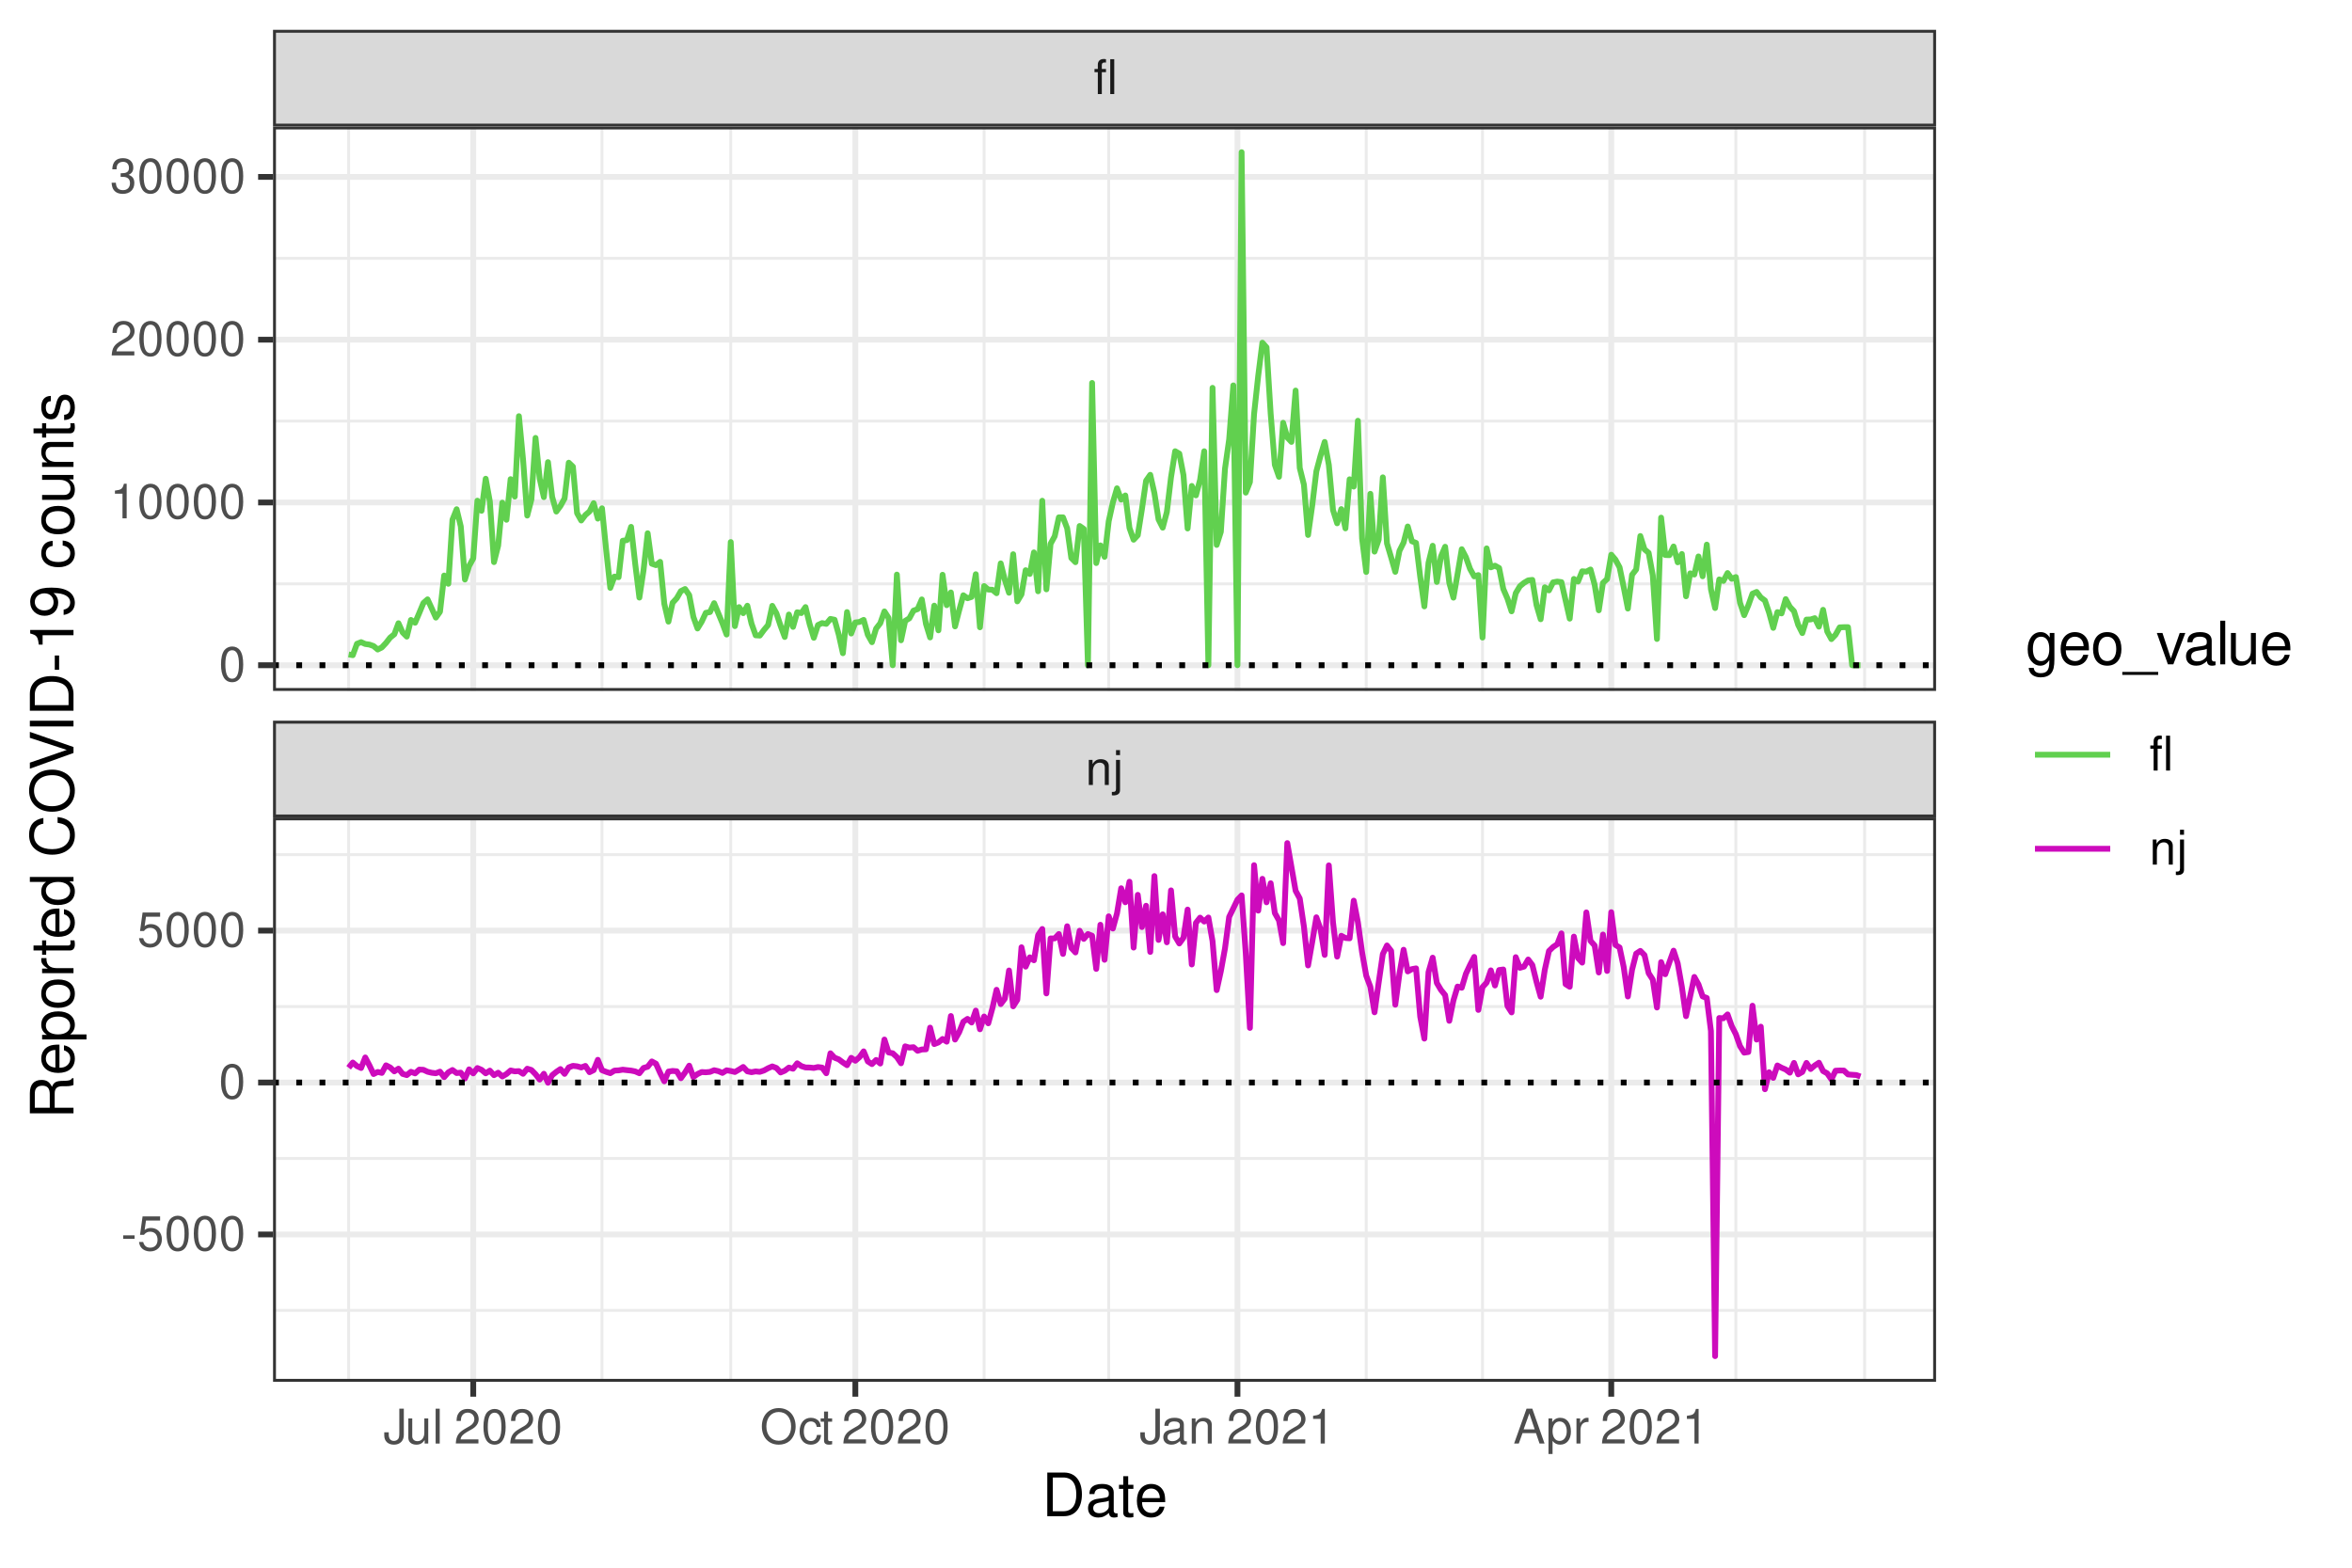 <?xml version="1.0" encoding="UTF-8"?>
<svg xmlns="http://www.w3.org/2000/svg" xmlns:xlink="http://www.w3.org/1999/xlink" width="432" height="288" viewBox="0 0 432 288">
<defs>
<g>
<g id="glyph-0-0">
</g>
<g id="glyph-0-1">
<path d="M 0.609 -4.609 L 0.609 0 L 1.359 0 L 1.359 -2.547 C 1.359 -3.484 1.844 -4.094 2.609 -4.094 C 3.188 -4.094 3.547 -3.75 3.547 -3.188 L 3.547 0 L 4.281 0 L 4.281 -3.484 C 4.281 -4.25 3.719 -4.734 2.828 -4.734 C 2.141 -4.734 1.703 -4.484 1.297 -3.828 L 1.297 -4.609 Z M 0.609 -4.609 "/>
</g>
<g id="glyph-0-2">
<path d="M 0.609 -4.609 L 0.609 0.672 C 0.609 1.125 0.469 1.281 0.016 1.281 C -0.031 1.281 -0.062 1.281 -0.156 1.266 L -0.156 1.891 C -0.078 1.906 -0.031 1.922 0.094 1.922 C 0.922 1.922 1.344 1.594 1.344 0.953 L 1.344 -4.609 Z M 1.344 -6.406 L 0.609 -6.406 L 0.609 -5.484 L 1.344 -5.484 Z M 1.344 -6.406 "/>
</g>
<g id="glyph-0-3">
<path d="M 2.266 -4.609 L 1.5 -4.609 L 1.5 -5.328 C 1.5 -5.641 1.656 -5.797 2 -5.797 C 2.062 -5.797 2.094 -5.797 2.266 -5.781 L 2.266 -6.391 C 2.094 -6.438 2 -6.438 1.844 -6.438 C 1.172 -6.438 0.766 -6.047 0.766 -5.391 L 0.766 -4.609 L 0.156 -4.609 L 0.156 -4.016 L 0.766 -4.016 L 0.766 0 L 1.5 0 L 1.5 -4.016 L 2.266 -4.016 Z M 3.781 -6.406 L 3.047 -6.406 L 3.047 0 L 3.781 0 Z M 3.781 -6.406 "/>
</g>
<g id="glyph-0-4">
<path d="M 2.922 -6.406 L 2.922 -1.906 C 2.922 -1.391 2.875 -1.094 2.734 -0.875 C 2.562 -0.641 2.266 -0.484 1.938 -0.484 C 1.328 -0.484 0.984 -0.891 0.984 -1.641 L 0.984 -2.062 L 0.156 -2.062 L 0.156 -1.5 C 0.156 -0.453 0.828 0.203 1.938 0.203 C 3.047 0.203 3.75 -0.5 3.75 -1.594 L 3.75 -6.406 Z M 2.922 -6.406 "/>
</g>
<g id="glyph-0-5">
<path d="M 4.234 0 L 4.234 -4.609 L 3.516 -4.609 L 3.516 -2 C 3.516 -1.062 3.016 -0.438 2.25 -0.438 C 1.672 -0.438 1.297 -0.797 1.297 -1.344 L 1.297 -4.609 L 0.578 -4.609 L 0.578 -1.062 C 0.578 -0.297 1.141 0.203 2.047 0.203 C 2.719 0.203 3.156 -0.031 3.578 -0.641 L 3.578 0 Z M 4.234 0 "/>
</g>
<g id="glyph-0-6">
<path d="M 1.344 -6.406 L 0.594 -6.406 L 0.594 0 L 1.344 0 Z M 1.344 -6.406 "/>
</g>
<g id="glyph-0-7">
</g>
<g id="glyph-0-8">
<path d="M 4.453 -0.766 L 1.172 -0.766 C 1.25 -1.297 1.531 -1.625 2.297 -2.094 L 3.172 -2.594 C 4.047 -3.062 4.5 -3.719 4.5 -4.5 C 4.5 -5.031 4.281 -5.531 3.922 -5.875 C 3.547 -6.203 3.094 -6.359 2.5 -6.359 C 1.703 -6.359 1.125 -6.078 0.781 -5.531 C 0.547 -5.203 0.453 -4.797 0.438 -4.156 L 1.219 -4.156 C 1.234 -4.594 1.297 -4.844 1.406 -5.062 C 1.594 -5.438 2 -5.688 2.469 -5.688 C 3.172 -5.688 3.703 -5.172 3.703 -4.484 C 3.703 -3.969 3.406 -3.531 2.859 -3.219 L 2.047 -2.75 C 0.75 -2 0.375 -1.406 0.297 -0.016 L 4.453 -0.016 Z M 4.453 -0.766 "/>
</g>
<g id="glyph-0-9">
<path d="M 2.422 -6.359 C 1.844 -6.359 1.312 -6.094 0.984 -5.672 C 0.578 -5.109 0.375 -4.25 0.375 -3.078 C 0.375 -0.938 1.078 0.203 2.422 0.203 C 3.734 0.203 4.453 -0.938 4.453 -3.031 C 4.453 -4.25 4.266 -5.078 3.859 -5.672 C 3.531 -6.109 3.016 -6.359 2.422 -6.359 Z M 2.422 -5.672 C 3.25 -5.672 3.672 -4.828 3.672 -3.094 C 3.672 -1.281 3.266 -0.438 2.406 -0.438 C 1.578 -0.438 1.172 -1.312 1.172 -3.062 C 1.172 -4.828 1.578 -5.672 2.422 -5.672 Z M 2.422 -5.672 "/>
</g>
<g id="glyph-0-10">
<path d="M 3.422 -6.516 C 1.578 -6.516 0.328 -5.156 0.328 -3.156 C 0.328 -1.141 1.578 0.203 3.438 0.203 C 4.219 0.203 4.906 -0.031 5.422 -0.469 C 6.109 -1.062 6.531 -2.062 6.531 -3.109 C 6.531 -5.172 5.297 -6.516 3.422 -6.516 Z M 3.422 -5.797 C 4.812 -5.797 5.703 -4.75 5.703 -3.125 C 5.703 -1.578 4.781 -0.516 3.438 -0.516 C 2.062 -0.516 1.156 -1.578 1.156 -3.156 C 1.156 -4.734 2.062 -5.797 3.422 -5.797 Z M 3.422 -5.797 "/>
</g>
<g id="glyph-0-11">
<path d="M 4.141 -3.062 C 4.109 -3.516 4.016 -3.797 3.828 -4.062 C 3.516 -4.484 2.969 -4.734 2.328 -4.734 C 1.078 -4.734 0.266 -3.75 0.266 -2.219 C 0.266 -0.734 1.062 0.203 2.312 0.203 C 3.406 0.203 4.109 -0.453 4.203 -1.578 L 3.453 -1.578 C 3.328 -0.844 2.953 -0.469 2.328 -0.469 C 1.516 -0.469 1.031 -1.141 1.031 -2.219 C 1.031 -3.375 1.516 -4.062 2.312 -4.062 C 2.922 -4.062 3.312 -3.703 3.406 -3.062 Z M 4.141 -3.062 "/>
</g>
<g id="glyph-0-12">
<path d="M 2.234 -4.609 L 1.484 -4.609 L 1.484 -5.875 L 0.75 -5.875 L 0.75 -4.609 L 0.125 -4.609 L 0.125 -4.016 L 0.75 -4.016 L 0.75 -0.531 C 0.75 -0.047 1.062 0.203 1.641 0.203 C 1.828 0.203 1.984 0.188 2.234 0.141 L 2.234 -0.469 C 2.125 -0.453 2.031 -0.438 1.875 -0.438 C 1.562 -0.438 1.484 -0.531 1.484 -0.859 L 1.484 -4.016 L 2.234 -4.016 Z M 2.234 -4.609 "/>
</g>
<g id="glyph-0-13">
<path d="M 4.703 -0.438 C 4.625 -0.406 4.594 -0.406 4.547 -0.406 C 4.297 -0.406 4.156 -0.547 4.156 -0.781 L 4.156 -3.484 C 4.156 -4.297 3.547 -4.734 2.422 -4.734 C 1.734 -4.734 1.203 -4.547 0.891 -4.203 C 0.672 -3.969 0.594 -3.703 0.578 -3.25 L 1.312 -3.25 C 1.375 -3.812 1.703 -4.062 2.391 -4.062 C 3.062 -4.062 3.422 -3.812 3.422 -3.375 L 3.422 -3.188 C 3.406 -2.875 3.25 -2.75 2.656 -2.672 C 1.625 -2.547 1.453 -2.5 1.172 -2.391 C 0.641 -2.156 0.375 -1.766 0.375 -1.156 C 0.375 -0.328 0.953 0.203 1.875 0.203 C 2.469 0.203 2.922 0 3.453 -0.469 C 3.5 0 3.734 0.203 4.203 0.203 C 4.359 0.203 4.453 0.188 4.703 0.125 Z M 3.422 -1.453 C 3.422 -1.203 3.359 -1.062 3.125 -0.859 C 2.828 -0.578 2.469 -0.438 2.047 -0.438 C 1.469 -0.438 1.141 -0.719 1.141 -1.172 C 1.141 -1.656 1.453 -1.906 2.25 -2.016 C 3.031 -2.125 3.172 -2.156 3.422 -2.281 Z M 3.422 -1.453 "/>
</g>
<g id="glyph-0-14">
<path d="M 2.281 -4.531 L 2.281 0 L 3.047 0 L 3.047 -6.359 L 2.547 -6.359 C 2.266 -5.391 2.094 -5.25 0.891 -5.094 L 0.891 -4.531 Z M 2.281 -4.531 "/>
</g>
<g id="glyph-0-15">
<path d="M 4.172 -1.922 L 4.828 0 L 5.75 0 L 3.5 -6.406 L 2.438 -6.406 L 0.156 0 L 1.016 0 L 1.703 -1.922 Z M 3.938 -2.609 L 1.906 -2.609 L 2.953 -5.531 Z M 3.938 -2.609 "/>
</g>
<g id="glyph-0-16">
<path d="M 0.469 1.922 L 1.219 1.922 L 1.219 -0.484 C 1.594 -0.016 2.031 0.203 2.625 0.203 C 3.828 0.203 4.594 -0.75 4.594 -2.219 C 4.594 -3.781 3.844 -4.734 2.625 -4.734 C 2 -4.734 1.5 -4.453 1.156 -3.922 L 1.156 -4.609 L 0.469 -4.609 Z M 2.5 -4.062 C 3.312 -4.062 3.828 -3.344 3.828 -2.25 C 3.828 -1.203 3.297 -0.484 2.5 -0.484 C 1.719 -0.484 1.219 -1.188 1.219 -2.266 C 1.219 -3.359 1.719 -4.062 2.5 -4.062 Z M 2.5 -4.062 "/>
</g>
<g id="glyph-0-17">
<path d="M 0.609 -4.609 L 0.609 0 L 1.344 0 L 1.344 -2.391 C 1.359 -3.5 1.812 -4 2.828 -3.969 L 2.828 -4.719 C 2.703 -4.734 2.625 -4.734 2.547 -4.734 C 2.062 -4.734 1.703 -4.453 1.281 -3.781 L 1.281 -4.609 Z M 0.609 -4.609 "/>
</g>
<g id="glyph-0-18">
<path d="M 1.938 -2.922 L 2.359 -2.922 C 3.203 -2.922 3.656 -2.531 3.656 -1.766 C 3.656 -0.969 3.172 -0.484 2.375 -0.484 C 1.516 -0.484 1.109 -0.922 1.062 -1.844 L 0.281 -1.844 C 0.312 -1.344 0.406 -1 0.547 -0.719 C 0.875 -0.109 1.484 0.203 2.344 0.203 C 3.625 0.203 4.453 -0.578 4.453 -1.781 C 4.453 -2.594 4.141 -3.031 3.391 -3.297 C 3.969 -3.531 4.266 -3.969 4.266 -4.609 C 4.266 -5.703 3.547 -6.359 2.359 -6.359 C 1.109 -6.359 0.438 -5.656 0.406 -4.312 L 1.188 -4.312 C 1.203 -4.703 1.234 -4.922 1.328 -5.109 C 1.5 -5.469 1.891 -5.688 2.375 -5.688 C 3.062 -5.688 3.469 -5.266 3.469 -4.578 C 3.469 -4.141 3.312 -3.859 2.969 -3.719 C 2.766 -3.625 2.484 -3.594 1.938 -3.578 Z M 1.938 -2.922 "/>
</g>
<g id="glyph-0-19">
<path d="M 2.5 -2.75 L 0.406 -2.75 L 0.406 -2.109 L 2.5 -2.109 Z M 2.5 -2.75 "/>
</g>
<g id="glyph-0-20">
<path d="M 4.188 -6.234 L 0.969 -6.234 L 0.5 -2.844 L 1.219 -2.844 C 1.578 -3.266 1.875 -3.422 2.359 -3.422 C 3.203 -3.422 3.719 -2.844 3.719 -1.922 C 3.719 -1.031 3.203 -0.484 2.359 -0.484 C 1.688 -0.484 1.266 -0.828 1.078 -1.531 L 0.312 -1.531 C 0.406 -1.016 0.5 -0.781 0.688 -0.547 C 1.031 -0.078 1.672 0.203 2.375 0.203 C 3.641 0.203 4.516 -0.719 4.516 -2.031 C 4.516 -3.266 3.688 -4.109 2.5 -4.109 C 2.062 -4.109 1.703 -4 1.344 -3.734 L 1.594 -5.469 L 4.188 -5.469 Z M 4.188 -6.234 "/>
</g>
<g id="glyph-1-0">
</g>
<g id="glyph-1-1">
<path d="M 0.984 0 L 4.062 0 C 6.094 0 7.344 -1.516 7.344 -4.016 C 7.344 -6.5 6.109 -8.016 4.062 -8.016 L 0.984 -8.016 Z M 2 -0.906 L 2 -7.109 L 3.891 -7.109 C 5.484 -7.109 6.312 -6.047 6.312 -4 C 6.312 -1.969 5.484 -0.906 3.891 -0.906 Z M 2 -0.906 "/>
</g>
<g id="glyph-1-2">
<path d="M 5.891 -0.531 C 5.781 -0.516 5.734 -0.516 5.688 -0.516 C 5.375 -0.516 5.188 -0.688 5.188 -0.969 L 5.188 -4.359 C 5.188 -5.375 4.438 -5.922 3.031 -5.922 C 2.172 -5.922 1.5 -5.688 1.109 -5.266 C 0.844 -4.969 0.734 -4.625 0.719 -4.062 L 1.641 -4.062 C 1.719 -4.766 2.141 -5.078 2.984 -5.078 C 3.828 -5.078 4.281 -4.781 4.281 -4.219 L 4.281 -3.984 C 4.266 -3.594 4.062 -3.438 3.328 -3.344 C 2.031 -3.172 1.828 -3.141 1.469 -2.984 C 0.797 -2.703 0.469 -2.203 0.469 -1.453 C 0.469 -0.406 1.188 0.25 2.359 0.25 C 3.078 0.25 3.656 0 4.312 -0.594 C 4.375 0 4.656 0.25 5.266 0.25 C 5.453 0.25 5.578 0.234 5.891 0.156 Z M 4.281 -1.812 C 4.281 -1.5 4.188 -1.312 3.922 -1.062 C 3.547 -0.719 3.094 -0.547 2.547 -0.547 C 1.844 -0.547 1.422 -0.891 1.422 -1.469 C 1.422 -2.078 1.812 -2.391 2.812 -2.531 C 3.781 -2.656 3.969 -2.703 4.281 -2.844 Z M 4.281 -1.812 "/>
</g>
<g id="glyph-1-3">
<path d="M 2.797 -5.766 L 1.844 -5.766 L 1.844 -7.344 L 0.938 -7.344 L 0.938 -5.766 L 0.156 -5.766 L 0.156 -5.016 L 0.938 -5.016 L 0.938 -0.656 C 0.938 -0.062 1.328 0.25 2.047 0.25 C 2.281 0.25 2.484 0.234 2.797 0.172 L 2.797 -0.594 C 2.656 -0.562 2.547 -0.547 2.359 -0.547 C 1.953 -0.547 1.844 -0.656 1.844 -1.062 L 1.844 -5.016 L 2.797 -5.016 Z M 2.797 -5.766 "/>
</g>
<g id="glyph-1-4">
<path d="M 5.641 -2.578 C 5.641 -3.453 5.578 -3.984 5.406 -4.406 C 5.031 -5.359 4.156 -5.922 3.078 -5.922 C 1.469 -5.922 0.438 -4.703 0.438 -2.812 C 0.438 -0.906 1.438 0.25 3.062 0.25 C 4.375 0.25 5.297 -0.5 5.516 -1.75 L 4.594 -1.75 C 4.344 -0.984 3.828 -0.594 3.094 -0.594 C 2.516 -0.594 2.016 -0.859 1.703 -1.344 C 1.484 -1.672 1.406 -2 1.391 -2.578 Z M 1.422 -3.328 C 1.5 -4.391 2.141 -5.078 3.062 -5.078 C 4 -5.078 4.656 -4.359 4.656 -3.328 Z M 1.422 -3.328 "/>
</g>
<g id="glyph-1-5">
<path d="M 4.438 -5.766 L 4.438 -4.922 C 3.984 -5.625 3.469 -5.922 2.75 -5.922 C 1.359 -5.922 0.391 -4.625 0.391 -2.781 C 0.391 -1.812 0.609 -1.109 1.109 -0.531 C 1.547 -0.016 2.094 0.25 2.688 0.25 C 3.375 0.25 3.875 -0.062 4.359 -0.781 L 4.359 -0.484 C 4.359 1.062 3.922 1.625 2.781 1.625 C 2 1.625 1.594 1.312 1.5 0.656 L 0.578 0.656 C 0.656 1.734 1.5 2.391 2.766 2.391 C 3.609 2.391 4.312 2.125 4.688 1.656 C 5.125 1.125 5.297 0.406 5.297 -0.953 L 5.297 -5.766 Z M 2.844 -5.078 C 3.812 -5.078 4.359 -4.266 4.359 -2.812 C 4.359 -1.406 3.797 -0.594 2.844 -0.594 C 1.891 -0.594 1.344 -1.422 1.344 -2.844 C 1.344 -4.25 1.891 -5.078 2.844 -5.078 Z M 2.844 -5.078 "/>
</g>
<g id="glyph-1-6">
<path d="M 2.984 -5.922 C 1.359 -5.922 0.391 -4.781 0.391 -2.844 C 0.391 -0.891 1.359 0.25 3 0.25 C 4.625 0.25 5.609 -0.906 5.609 -2.797 C 5.609 -4.797 4.656 -5.922 2.984 -5.922 Z M 3 -5.078 C 4.031 -5.078 4.656 -4.234 4.656 -2.812 C 4.656 -1.438 4.016 -0.594 3 -0.594 C 1.984 -0.594 1.359 -1.438 1.359 -2.844 C 1.359 -4.234 1.984 -5.078 3 -5.078 Z M 3 -5.078 "/>
</g>
<g id="glyph-1-7">
<path d="M 6.359 1.391 L -0.234 1.391 L -0.234 1.938 L 6.359 1.938 Z M 6.359 1.391 "/>
</g>
<g id="glyph-1-8">
<path d="M 3.141 0 L 5.344 -5.766 L 4.312 -5.766 L 2.688 -1.094 L 1.141 -5.766 L 0.109 -5.766 L 2.141 0 Z M 3.141 0 "/>
</g>
<g id="glyph-1-9">
<path d="M 1.672 -8.016 L 0.75 -8.016 L 0.75 0 L 1.672 0 Z M 1.672 -8.016 "/>
</g>
<g id="glyph-1-10">
<path d="M 5.297 0 L 5.297 -5.766 L 4.391 -5.766 L 4.391 -2.5 C 4.391 -1.312 3.766 -0.547 2.812 -0.547 C 2.094 -0.547 1.625 -0.984 1.625 -1.688 L 1.625 -5.766 L 0.719 -5.766 L 0.719 -1.312 C 0.719 -0.359 1.438 0.25 2.547 0.25 C 3.406 0.25 3.938 -0.047 4.484 -0.797 L 4.484 0 Z M 5.297 0 "/>
</g>
<g id="glyph-2-0">
</g>
<g id="glyph-2-1">
<path d="M -3.453 -2.047 L -3.453 -4.688 C -3.453 -5.594 -3.016 -6 -2.031 -6 L -1.312 -6 C -0.812 -6 -0.328 -6.078 0 -6.219 L 0 -7.469 L -0.25 -7.469 C -0.516 -7.078 -0.797 -7 -1.875 -6.984 C -3.188 -6.969 -3.594 -6.766 -3.953 -5.891 C -4.406 -6.797 -4.953 -7.156 -5.875 -7.156 C -7.266 -7.156 -8.016 -6.297 -8.016 -4.719 L -8.016 -1.016 L 0 -1.016 L 0 -2.047 Z M -4.359 -2.047 L -7.109 -2.047 L -7.109 -4.516 C -7.109 -5.094 -7.031 -5.422 -6.812 -5.672 C -6.578 -5.953 -6.219 -6.094 -5.734 -6.094 C -4.781 -6.094 -4.359 -5.609 -4.359 -4.516 Z M -4.359 -2.047 "/>
</g>
<g id="glyph-2-2">
<path d="M -2.578 -5.641 C -3.453 -5.641 -3.984 -5.578 -4.406 -5.406 C -5.359 -5.031 -5.922 -4.156 -5.922 -3.078 C -5.922 -1.469 -4.703 -0.438 -2.812 -0.438 C -0.906 -0.438 0.25 -1.438 0.25 -3.062 C 0.25 -4.375 -0.5 -5.297 -1.75 -5.516 L -1.75 -4.594 C -0.984 -4.344 -0.594 -3.828 -0.594 -3.094 C -0.594 -2.516 -0.859 -2.016 -1.344 -1.703 C -1.672 -1.484 -2 -1.406 -2.578 -1.391 Z M -3.328 -1.422 C -4.391 -1.5 -5.078 -2.141 -5.078 -3.062 C -5.078 -4 -4.359 -4.656 -3.328 -4.656 Z M -3.328 -1.422 "/>
</g>
<g id="glyph-2-3">
<path d="M 2.391 -0.594 L 2.391 -1.516 L -0.609 -1.516 C -0.016 -2 0.25 -2.547 0.25 -3.281 C 0.25 -4.781 -0.953 -5.75 -2.781 -5.75 C -4.719 -5.75 -5.922 -4.812 -5.922 -3.281 C -5.922 -2.5 -5.578 -1.875 -4.891 -1.438 L -5.766 -1.438 L -5.766 -0.594 Z M -5.078 -3.125 C -5.078 -4.141 -4.188 -4.797 -2.812 -4.797 C -1.5 -4.797 -0.609 -4.125 -0.609 -3.125 C -0.609 -2.141 -1.484 -1.516 -2.844 -1.516 C -4.188 -1.516 -5.078 -2.141 -5.078 -3.125 Z M -5.078 -3.125 "/>
</g>
<g id="glyph-2-4">
<path d="M -5.922 -2.984 C -5.922 -1.359 -4.781 -0.391 -2.844 -0.391 C -0.891 -0.391 0.25 -1.359 0.25 -3 C 0.25 -4.625 -0.906 -5.609 -2.797 -5.609 C -4.797 -5.609 -5.922 -4.656 -5.922 -2.984 Z M -5.078 -3 C -5.078 -4.031 -4.234 -4.656 -2.812 -4.656 C -1.438 -4.656 -0.594 -4.016 -0.594 -3 C -0.594 -1.984 -1.438 -1.359 -2.844 -1.359 C -4.234 -1.359 -5.078 -1.984 -5.078 -3 Z M -5.078 -3 "/>
</g>
<g id="glyph-2-5">
<path d="M -5.766 -0.766 L 0 -0.766 L 0 -1.688 L -2.984 -1.688 C -4.375 -1.688 -5 -2.266 -4.969 -3.531 L -5.891 -3.531 C -5.922 -3.375 -5.922 -3.281 -5.922 -3.172 C -5.922 -2.578 -5.578 -2.141 -4.719 -1.609 L -5.766 -1.609 Z M -5.766 -0.766 "/>
</g>
<g id="glyph-2-6">
<path d="M -5.766 -2.797 L -5.766 -1.844 L -7.344 -1.844 L -7.344 -0.938 L -5.766 -0.938 L -5.766 -0.156 L -5.016 -0.156 L -5.016 -0.938 L -0.656 -0.938 C -0.062 -0.938 0.25 -1.328 0.25 -2.047 C 0.25 -2.281 0.234 -2.484 0.172 -2.797 L -0.594 -2.797 C -0.562 -2.656 -0.547 -2.547 -0.547 -2.359 C -0.547 -1.953 -0.656 -1.844 -1.062 -1.844 L -5.016 -1.844 L -5.016 -2.797 Z M -5.766 -2.797 "/>
</g>
<g id="glyph-2-7">
<path d="M -8.016 -5.438 L -8.016 -4.531 L -5.031 -4.531 C -5.625 -4.141 -5.922 -3.531 -5.922 -2.766 C -5.922 -1.266 -4.734 -0.281 -2.891 -0.281 C -0.953 -0.281 0.25 -1.234 0.25 -2.797 C 0.25 -3.594 -0.047 -4.141 -0.766 -4.625 L 0 -4.625 L 0 -5.438 Z M -5.078 -2.922 C -5.078 -3.906 -4.203 -4.531 -2.812 -4.531 C -1.484 -4.531 -0.609 -3.891 -0.609 -2.922 C -0.609 -1.906 -1.5 -1.25 -2.844 -1.25 C -4.188 -1.25 -5.078 -1.906 -5.078 -2.922 Z M -5.078 -2.922 "/>
</g>
<g id="glyph-2-8">
</g>
<g id="glyph-2-9">
<path d="M -5.531 -7.281 C -7.297 -6.969 -8.156 -5.953 -8.156 -4.188 C -8.156 -3.109 -7.812 -2.25 -7.156 -1.656 C -6.359 -0.922 -5.219 -0.531 -3.922 -0.531 C -2.594 -0.531 -1.469 -0.938 -0.688 -1.688 C -0.047 -2.312 0.25 -3.109 0.25 -4.141 C 0.25 -6.109 -0.797 -7.203 -2.922 -7.453 L -2.922 -6.391 C -2.375 -6.297 -2 -6.188 -1.688 -6.031 C -1.016 -5.703 -0.656 -5.016 -0.656 -4.156 C -0.656 -2.562 -1.922 -1.547 -3.922 -1.547 C -5.984 -1.547 -7.25 -2.516 -7.25 -4.062 C -7.25 -4.719 -7.062 -5.328 -6.75 -5.656 C -6.469 -5.953 -6.141 -6.109 -5.531 -6.234 Z M -5.531 -7.281 "/>
</g>
<g id="glyph-2-10">
<path d="M -8.156 -4.281 C -8.156 -1.984 -6.453 -0.422 -3.953 -0.422 C -1.438 -0.422 0.25 -1.969 0.25 -4.297 C 0.25 -5.266 -0.047 -6.125 -0.594 -6.781 C -1.328 -7.641 -2.578 -8.156 -3.891 -8.156 C -6.469 -8.156 -8.156 -6.641 -8.156 -4.281 Z M -7.25 -4.281 C -7.25 -6.016 -5.938 -7.141 -3.906 -7.141 C -1.969 -7.141 -0.656 -5.984 -0.656 -4.297 C -0.656 -2.578 -1.969 -1.438 -3.953 -1.438 C -5.922 -1.438 -7.25 -2.578 -7.25 -4.281 Z M -7.25 -4.281 "/>
</g>
<g id="glyph-2-11">
<path d="M 0 -4.312 L -8.016 -7.094 L -8.016 -6 L -1.234 -3.781 L -8.016 -1.438 L -8.016 -0.328 L 0 -3.219 Z M 0 -4.312 "/>
</g>
<g id="glyph-2-12">
<path d="M -8.016 -2.141 L -8.016 -1.094 L 0 -1.094 L 0 -2.141 Z M -8.016 -2.141 "/>
</g>
<g id="glyph-2-13">
<path d="M 0 -0.984 L 0 -4.062 C 0 -6.094 -1.516 -7.344 -4.016 -7.344 C -6.5 -7.344 -8.016 -6.109 -8.016 -4.062 L -8.016 -0.984 Z M -0.906 -2 L -7.109 -2 L -7.109 -3.891 C -7.109 -5.484 -6.047 -6.312 -4 -6.312 C -1.969 -6.312 -0.906 -5.484 -0.906 -3.891 Z M -0.906 -2 "/>
</g>
<g id="glyph-2-14">
<path d="M -3.438 -3.125 L -3.438 -0.5 L -2.641 -0.5 L -2.641 -3.125 Z M -3.438 -3.125 "/>
</g>
<g id="glyph-2-15">
<path d="M -5.672 -2.844 L 0 -2.844 L 0 -3.812 L -7.953 -3.812 L -7.953 -3.172 C -6.734 -2.844 -6.562 -2.625 -6.375 -1.125 L -5.672 -1.125 Z M -5.672 -2.844 "/>
</g>
<g id="glyph-2-16">
<path d="M -1.812 -0.578 C -0.516 -0.766 0.25 -1.609 0.25 -2.797 C 0.25 -3.656 -0.172 -4.438 -0.875 -4.891 C -1.656 -5.375 -2.625 -5.594 -4.062 -5.594 C -5.406 -5.594 -6.266 -5.406 -6.969 -4.938 C -7.609 -4.516 -7.953 -3.828 -7.953 -2.969 C -7.953 -1.484 -6.844 -0.422 -5.297 -0.422 C -3.844 -0.422 -2.812 -1.406 -2.812 -2.812 C -2.812 -3.547 -3.062 -4.109 -3.672 -4.594 C -1.688 -4.594 -0.609 -3.969 -0.609 -2.859 C -0.609 -2.172 -1.047 -1.703 -1.812 -1.547 Z M -7.109 -2.953 C -7.109 -3.859 -6.344 -4.547 -5.328 -4.547 C -4.344 -4.547 -3.656 -3.891 -3.656 -2.922 C -3.656 -1.984 -4.328 -1.406 -5.375 -1.406 C -6.375 -1.406 -7.109 -2.062 -7.109 -2.953 Z M -7.109 -2.953 "/>
</g>
<g id="glyph-2-17">
<path d="M -3.828 -5.188 C -4.391 -5.141 -4.75 -5.016 -5.078 -4.797 C -5.609 -4.406 -5.922 -3.703 -5.922 -2.906 C -5.922 -1.344 -4.703 -0.344 -2.781 -0.344 C -0.922 -0.344 0.25 -1.328 0.25 -2.891 C 0.25 -4.266 -0.578 -5.141 -1.984 -5.25 L -1.984 -4.328 C -1.062 -4.172 -0.594 -3.703 -0.594 -2.922 C -0.594 -1.906 -1.422 -1.297 -2.781 -1.297 C -4.219 -1.297 -5.078 -1.891 -5.078 -2.891 C -5.078 -3.656 -4.625 -4.141 -3.828 -4.25 Z M -3.828 -5.188 "/>
</g>
<g id="glyph-2-18">
<path d="M 0 -5.297 L -5.766 -5.297 L -5.766 -4.391 L -2.5 -4.391 C -1.312 -4.391 -0.547 -3.766 -0.547 -2.812 C -0.547 -2.094 -0.984 -1.625 -1.688 -1.625 L -5.766 -1.625 L -5.766 -0.719 L -1.312 -0.719 C -0.359 -0.719 0.25 -1.438 0.25 -2.547 C 0.25 -3.406 -0.047 -3.938 -0.797 -4.484 L 0 -4.484 Z M 0 -5.297 "/>
</g>
<g id="glyph-2-19">
<path d="M -5.766 -0.766 L 0 -0.766 L 0 -1.688 L -3.172 -1.688 C -4.359 -1.688 -5.125 -2.312 -5.125 -3.25 C -5.125 -3.984 -4.688 -4.438 -4 -4.438 L 0 -4.438 L 0 -5.359 L -4.359 -5.359 C -5.312 -5.359 -5.922 -4.641 -5.922 -3.531 C -5.922 -2.672 -5.594 -2.125 -4.797 -1.609 L -5.766 -1.609 Z M -5.766 -0.766 "/>
</g>
<g id="glyph-2-20">
<path d="M -4.156 -4.812 C -5.297 -4.812 -5.922 -4.062 -5.922 -2.734 C -5.922 -1.391 -5.234 -0.516 -4.172 -0.516 C -3.266 -0.516 -2.844 -0.984 -2.516 -2.344 L -2.297 -3.203 C -2.141 -3.844 -1.906 -4.094 -1.5 -4.094 C -0.953 -4.094 -0.594 -3.547 -0.594 -2.75 C -0.594 -2.25 -0.734 -1.844 -0.984 -1.609 C -1.141 -1.469 -1.312 -1.391 -1.719 -1.344 L -1.719 -0.375 C -0.391 -0.422 0.25 -1.172 0.25 -2.672 C 0.25 -4.125 -0.469 -5.047 -1.578 -5.047 C -2.438 -5.047 -2.906 -4.562 -3.172 -3.422 L -3.391 -2.547 C -3.562 -1.797 -3.812 -1.469 -4.219 -1.469 C -4.75 -1.469 -5.078 -1.953 -5.078 -2.688 C -5.078 -3.438 -4.766 -3.828 -4.156 -3.844 Z M -4.156 -4.812 "/>
</g>
</g>
<clipPath id="clip-0">
<path clip-rule="nonzero" d="M 50.152 23.246 L 355.605 23.246 L 355.605 126.926 L 50.152 126.926 Z M 50.152 23.246 "/>
</clipPath>
<clipPath id="clip-1">
<path clip-rule="nonzero" d="M 50.152 106 L 355.605 106 L 355.605 108 L 50.152 108 Z M 50.152 106 "/>
</clipPath>
<clipPath id="clip-2">
<path clip-rule="nonzero" d="M 50.152 77 L 355.605 77 L 355.605 78 L 50.152 78 Z M 50.152 77 "/>
</clipPath>
<clipPath id="clip-3">
<path clip-rule="nonzero" d="M 50.152 47 L 355.605 47 L 355.605 48 L 50.152 48 Z M 50.152 47 "/>
</clipPath>
<clipPath id="clip-4">
<path clip-rule="nonzero" d="M 63 23.246 L 65 23.246 L 65 126.926 L 63 126.926 Z M 63 23.246 "/>
</clipPath>
<clipPath id="clip-5">
<path clip-rule="nonzero" d="M 110 23.246 L 111 23.246 L 111 126.926 L 110 126.926 Z M 110 23.246 "/>
</clipPath>
<clipPath id="clip-6">
<path clip-rule="nonzero" d="M 133 23.246 L 135 23.246 L 135 126.926 L 133 126.926 Z M 133 23.246 "/>
</clipPath>
<clipPath id="clip-7">
<path clip-rule="nonzero" d="M 180 23.246 L 182 23.246 L 182 126.926 L 180 126.926 Z M 180 23.246 "/>
</clipPath>
<clipPath id="clip-8">
<path clip-rule="nonzero" d="M 203 23.246 L 204 23.246 L 204 126.926 L 203 126.926 Z M 203 23.246 "/>
</clipPath>
<clipPath id="clip-9">
<path clip-rule="nonzero" d="M 250 23.246 L 252 23.246 L 252 126.926 L 250 126.926 Z M 250 23.246 "/>
</clipPath>
<clipPath id="clip-10">
<path clip-rule="nonzero" d="M 272 23.246 L 273 23.246 L 273 126.926 L 272 126.926 Z M 272 23.246 "/>
</clipPath>
<clipPath id="clip-11">
<path clip-rule="nonzero" d="M 318 23.246 L 320 23.246 L 320 126.926 L 318 126.926 Z M 318 23.246 "/>
</clipPath>
<clipPath id="clip-12">
<path clip-rule="nonzero" d="M 342 23.246 L 343 23.246 L 343 126.926 L 342 126.926 Z M 342 23.246 "/>
</clipPath>
<clipPath id="clip-13">
<path clip-rule="nonzero" d="M 50.152 121 L 355.605 121 L 355.605 123 L 50.152 123 Z M 50.152 121 "/>
</clipPath>
<clipPath id="clip-14">
<path clip-rule="nonzero" d="M 50.152 91 L 355.605 91 L 355.605 93 L 50.152 93 Z M 50.152 91 "/>
</clipPath>
<clipPath id="clip-15">
<path clip-rule="nonzero" d="M 50.152 61 L 355.605 61 L 355.605 63 L 50.152 63 Z M 50.152 61 "/>
</clipPath>
<clipPath id="clip-16">
<path clip-rule="nonzero" d="M 50.152 31 L 355.605 31 L 355.605 34 L 50.152 34 Z M 50.152 31 "/>
</clipPath>
<clipPath id="clip-17">
<path clip-rule="nonzero" d="M 86 23.246 L 88 23.246 L 88 126.926 L 86 126.926 Z M 86 23.246 "/>
</clipPath>
<clipPath id="clip-18">
<path clip-rule="nonzero" d="M 156 23.246 L 158 23.246 L 158 126.926 L 156 126.926 Z M 156 23.246 "/>
</clipPath>
<clipPath id="clip-19">
<path clip-rule="nonzero" d="M 226 23.246 L 228 23.246 L 228 126.926 L 226 126.926 Z M 226 23.246 "/>
</clipPath>
<clipPath id="clip-20">
<path clip-rule="nonzero" d="M 295 23.246 L 297 23.246 L 297 126.926 L 295 126.926 Z M 295 23.246 "/>
</clipPath>
<clipPath id="clip-21">
<path clip-rule="nonzero" d="M 50.152 121 L 355.605 121 L 355.605 123 L 50.152 123 Z M 50.152 121 "/>
</clipPath>
<clipPath id="clip-22">
<path clip-rule="nonzero" d="M 50.152 23.246 L 355.605 23.246 L 355.605 126.926 L 50.152 126.926 Z M 50.152 23.246 "/>
</clipPath>
<clipPath id="clip-23">
<path clip-rule="nonzero" d="M 50.152 150.172 L 355.605 150.172 L 355.605 253.852 L 50.152 253.852 Z M 50.152 150.172 "/>
</clipPath>
<clipPath id="clip-24">
<path clip-rule="nonzero" d="M 50.152 240 L 355.605 240 L 355.605 241 L 50.152 241 Z M 50.152 240 "/>
</clipPath>
<clipPath id="clip-25">
<path clip-rule="nonzero" d="M 50.152 212 L 355.605 212 L 355.605 214 L 50.152 214 Z M 50.152 212 "/>
</clipPath>
<clipPath id="clip-26">
<path clip-rule="nonzero" d="M 50.152 184 L 355.605 184 L 355.605 186 L 50.152 186 Z M 50.152 184 "/>
</clipPath>
<clipPath id="clip-27">
<path clip-rule="nonzero" d="M 50.152 156 L 355.605 156 L 355.605 158 L 50.152 158 Z M 50.152 156 "/>
</clipPath>
<clipPath id="clip-28">
<path clip-rule="nonzero" d="M 63 150.172 L 65 150.172 L 65 253.852 L 63 253.852 Z M 63 150.172 "/>
</clipPath>
<clipPath id="clip-29">
<path clip-rule="nonzero" d="M 110 150.172 L 111 150.172 L 111 253.852 L 110 253.852 Z M 110 150.172 "/>
</clipPath>
<clipPath id="clip-30">
<path clip-rule="nonzero" d="M 133 150.172 L 135 150.172 L 135 253.852 L 133 253.852 Z M 133 150.172 "/>
</clipPath>
<clipPath id="clip-31">
<path clip-rule="nonzero" d="M 180 150.172 L 182 150.172 L 182 253.852 L 180 253.852 Z M 180 150.172 "/>
</clipPath>
<clipPath id="clip-32">
<path clip-rule="nonzero" d="M 203 150.172 L 204 150.172 L 204 253.852 L 203 253.852 Z M 203 150.172 "/>
</clipPath>
<clipPath id="clip-33">
<path clip-rule="nonzero" d="M 250 150.172 L 252 150.172 L 252 253.852 L 250 253.852 Z M 250 150.172 "/>
</clipPath>
<clipPath id="clip-34">
<path clip-rule="nonzero" d="M 272 150.172 L 273 150.172 L 273 253.852 L 272 253.852 Z M 272 150.172 "/>
</clipPath>
<clipPath id="clip-35">
<path clip-rule="nonzero" d="M 318 150.172 L 320 150.172 L 320 253.852 L 318 253.852 Z M 318 150.172 "/>
</clipPath>
<clipPath id="clip-36">
<path clip-rule="nonzero" d="M 342 150.172 L 343 150.172 L 343 253.852 L 342 253.852 Z M 342 150.172 "/>
</clipPath>
<clipPath id="clip-37">
<path clip-rule="nonzero" d="M 50.152 226 L 355.605 226 L 355.605 228 L 50.152 228 Z M 50.152 226 "/>
</clipPath>
<clipPath id="clip-38">
<path clip-rule="nonzero" d="M 50.152 198 L 355.605 198 L 355.605 200 L 50.152 200 Z M 50.152 198 "/>
</clipPath>
<clipPath id="clip-39">
<path clip-rule="nonzero" d="M 50.152 170 L 355.605 170 L 355.605 172 L 50.152 172 Z M 50.152 170 "/>
</clipPath>
<clipPath id="clip-40">
<path clip-rule="nonzero" d="M 86 150.172 L 88 150.172 L 88 253.852 L 86 253.852 Z M 86 150.172 "/>
</clipPath>
<clipPath id="clip-41">
<path clip-rule="nonzero" d="M 156 150.172 L 158 150.172 L 158 253.852 L 156 253.852 Z M 156 150.172 "/>
</clipPath>
<clipPath id="clip-42">
<path clip-rule="nonzero" d="M 226 150.172 L 228 150.172 L 228 253.852 L 226 253.852 Z M 226 150.172 "/>
</clipPath>
<clipPath id="clip-43">
<path clip-rule="nonzero" d="M 295 150.172 L 297 150.172 L 297 253.852 L 295 253.852 Z M 295 150.172 "/>
</clipPath>
<clipPath id="clip-44">
<path clip-rule="nonzero" d="M 50.152 198 L 355.605 198 L 355.605 200 L 50.152 200 Z M 50.152 198 "/>
</clipPath>
<clipPath id="clip-45">
<path clip-rule="nonzero" d="M 50.152 150.172 L 355.605 150.172 L 355.605 253.852 L 50.152 253.852 Z M 50.152 150.172 "/>
</clipPath>
<clipPath id="clip-46">
<path clip-rule="nonzero" d="M 50.152 132.402 L 355.605 132.402 L 355.605 150.168 L 50.152 150.168 Z M 50.152 132.402 "/>
</clipPath>
<clipPath id="clip-47">
<path clip-rule="nonzero" d="M 50.152 5.48 L 355.605 5.48 L 355.605 23.246 L 50.152 23.246 Z M 50.152 5.48 "/>
</clipPath>
</defs>
<rect x="-43.2" y="-28.8" width="518.4" height="345.6" fill="rgb(100%, 100%, 100%)" fill-opacity="1"/>
<path fill="none" stroke-width="1.067" stroke-linecap="round" stroke-linejoin="round" stroke="rgb(100%, 100%, 100%)" stroke-opacity="1" stroke-miterlimit="10" d="M 0 288 L 432 288 L 432 0 L 0 0 Z M 0 288 "/>
<g clip-path="url(#clip-0)">
<path fill-rule="nonzero" fill="rgb(100%, 100%, 100%)" fill-opacity="1" d="M 50.152 126.926 L 355.605 126.926 L 355.605 23.246 L 50.152 23.246 Z M 50.152 126.926 "/>
</g>
<g clip-path="url(#clip-1)">
<path fill="none" stroke-width="0.533" stroke-linecap="butt" stroke-linejoin="round" stroke="rgb(92.157%, 92.157%, 92.157%)" stroke-opacity="1" stroke-miterlimit="10" d="M 50.152 107.262 L 355.602 107.262 "/>
</g>
<g clip-path="url(#clip-2)">
<path fill="none" stroke-width="0.533" stroke-linecap="butt" stroke-linejoin="round" stroke="rgb(92.157%, 92.157%, 92.157%)" stroke-opacity="1" stroke-miterlimit="10" d="M 50.152 77.355 L 355.602 77.355 "/>
</g>
<g clip-path="url(#clip-3)">
<path fill="none" stroke-width="0.533" stroke-linecap="butt" stroke-linejoin="round" stroke="rgb(92.157%, 92.157%, 92.157%)" stroke-opacity="1" stroke-miterlimit="10" d="M 50.152 47.449 L 355.602 47.449 "/>
</g>
<g clip-path="url(#clip-4)">
<path fill="none" stroke-width="0.533" stroke-linecap="butt" stroke-linejoin="round" stroke="rgb(92.157%, 92.157%, 92.157%)" stroke-opacity="1" stroke-miterlimit="10" d="M 64.035 126.926 L 64.035 23.246 "/>
</g>
<g clip-path="url(#clip-5)">
<path fill="none" stroke-width="0.533" stroke-linecap="butt" stroke-linejoin="round" stroke="rgb(92.157%, 92.157%, 92.157%)" stroke-opacity="1" stroke-miterlimit="10" d="M 110.57 126.926 L 110.57 23.246 "/>
</g>
<g clip-path="url(#clip-6)">
<path fill="none" stroke-width="0.533" stroke-linecap="butt" stroke-linejoin="round" stroke="rgb(92.157%, 92.157%, 92.157%)" stroke-opacity="1" stroke-miterlimit="10" d="M 134.219 126.926 L 134.219 23.246 "/>
</g>
<g clip-path="url(#clip-7)">
<path fill="none" stroke-width="0.533" stroke-linecap="butt" stroke-linejoin="round" stroke="rgb(92.157%, 92.157%, 92.157%)" stroke-opacity="1" stroke-miterlimit="10" d="M 180.754 126.926 L 180.754 23.246 "/>
</g>
<g clip-path="url(#clip-8)">
<path fill="none" stroke-width="0.533" stroke-linecap="butt" stroke-linejoin="round" stroke="rgb(92.157%, 92.157%, 92.157%)" stroke-opacity="1" stroke-miterlimit="10" d="M 203.641 126.926 L 203.641 23.246 "/>
</g>
<g clip-path="url(#clip-9)">
<path fill="none" stroke-width="0.533" stroke-linecap="butt" stroke-linejoin="round" stroke="rgb(92.157%, 92.157%, 92.157%)" stroke-opacity="1" stroke-miterlimit="10" d="M 250.938 126.926 L 250.938 23.246 "/>
</g>
<g clip-path="url(#clip-10)">
<path fill="none" stroke-width="0.533" stroke-linecap="butt" stroke-linejoin="round" stroke="rgb(92.157%, 92.157%, 92.157%)" stroke-opacity="1" stroke-miterlimit="10" d="M 272.297 126.926 L 272.297 23.246 "/>
</g>
<g clip-path="url(#clip-11)">
<path fill="none" stroke-width="0.533" stroke-linecap="butt" stroke-linejoin="round" stroke="rgb(92.157%, 92.157%, 92.157%)" stroke-opacity="1" stroke-miterlimit="10" d="M 318.832 126.926 L 318.832 23.246 "/>
</g>
<g clip-path="url(#clip-12)">
<path fill="none" stroke-width="0.533" stroke-linecap="butt" stroke-linejoin="round" stroke="rgb(92.157%, 92.157%, 92.157%)" stroke-opacity="1" stroke-miterlimit="10" d="M 342.48 126.926 L 342.48 23.246 "/>
</g>
<g clip-path="url(#clip-13)">
<path fill="none" stroke-width="1.067" stroke-linecap="butt" stroke-linejoin="round" stroke="rgb(92.157%, 92.157%, 92.157%)" stroke-opacity="1" stroke-miterlimit="10" d="M 50.152 122.211 L 355.602 122.211 "/>
</g>
<g clip-path="url(#clip-14)">
<path fill="none" stroke-width="1.067" stroke-linecap="butt" stroke-linejoin="round" stroke="rgb(92.157%, 92.157%, 92.157%)" stroke-opacity="1" stroke-miterlimit="10" d="M 50.152 92.309 L 355.602 92.309 "/>
</g>
<g clip-path="url(#clip-15)">
<path fill="none" stroke-width="1.067" stroke-linecap="butt" stroke-linejoin="round" stroke="rgb(92.157%, 92.157%, 92.157%)" stroke-opacity="1" stroke-miterlimit="10" d="M 50.152 62.402 L 355.602 62.402 "/>
</g>
<g clip-path="url(#clip-16)">
<path fill="none" stroke-width="1.067" stroke-linecap="butt" stroke-linejoin="round" stroke="rgb(92.157%, 92.157%, 92.157%)" stroke-opacity="1" stroke-miterlimit="10" d="M 50.152 32.5 L 355.602 32.5 "/>
</g>
<g clip-path="url(#clip-17)">
<path fill="none" stroke-width="1.067" stroke-linecap="butt" stroke-linejoin="round" stroke="rgb(92.157%, 92.157%, 92.157%)" stroke-opacity="1" stroke-miterlimit="10" d="M 86.922 126.926 L 86.922 23.246 "/>
</g>
<g clip-path="url(#clip-18)">
<path fill="none" stroke-width="1.067" stroke-linecap="butt" stroke-linejoin="round" stroke="rgb(92.157%, 92.157%, 92.157%)" stroke-opacity="1" stroke-miterlimit="10" d="M 157.105 126.926 L 157.105 23.246 "/>
</g>
<g clip-path="url(#clip-19)">
<path fill="none" stroke-width="1.067" stroke-linecap="butt" stroke-linejoin="round" stroke="rgb(92.157%, 92.157%, 92.157%)" stroke-opacity="1" stroke-miterlimit="10" d="M 227.289 126.926 L 227.289 23.246 "/>
</g>
<g clip-path="url(#clip-20)">
<path fill="none" stroke-width="1.067" stroke-linecap="butt" stroke-linejoin="round" stroke="rgb(92.157%, 92.157%, 92.157%)" stroke-opacity="1" stroke-miterlimit="10" d="M 295.945 126.926 L 295.945 23.246 "/>
</g>
<path fill="none" stroke-width="1.067" stroke-linecap="butt" stroke-linejoin="round" stroke="rgb(38.039%, 81.569%, 30.98%)" stroke-opacity="1" stroke-miterlimit="10" d="M 64.035 120.219 L 64.797 120.367 L 65.562 118.273 L 66.324 117.969 L 67.086 118.309 L 67.848 118.414 L 68.613 118.684 L 69.375 119.324 L 70.137 118.934 L 70.902 118.113 L 71.664 117.133 L 72.426 116.523 L 73.188 114.492 L 73.953 116.184 L 74.715 116.953 L 75.477 113.891 L 76.242 114.406 L 77.004 112.621 L 77.766 110.781 L 78.531 110.105 L 79.293 111.762 L 80.055 113.461 L 80.816 112.387 L 81.582 105.73 L 82.344 107.246 L 83.105 95.473 L 83.871 93.547 L 84.633 96.703 L 85.395 106.465 L 86.156 103.992 L 86.922 102.586 L 87.684 91.98 L 88.445 93.84 L 89.211 87.949 L 89.973 92.133 L 90.734 103.266 L 91.5 100.242 L 92.262 92.34 L 93.023 95.492 L 93.785 88.023 L 94.551 91.23 L 95.312 76.457 L 96.074 84.461 L 96.84 94.719 L 97.602 91.766 L 98.363 80.449 L 99.125 87.922 L 99.891 91.328 L 100.652 84.898 L 101.414 91.27 L 102.18 93.98 L 102.941 92.949 L 103.703 91.562 L 104.469 85 L 105.23 85.73 L 105.992 94.27 L 106.754 95.621 L 107.52 94.609 L 108.281 93.965 L 109.043 92.438 L 109.809 95.277 L 110.57 93.379 L 111.332 100.969 L 112.094 108 L 112.859 105.926 L 113.621 106.035 L 114.383 99.336 L 115.148 99.227 L 115.91 96.789 L 116.672 103.586 L 117.438 109.785 L 118.199 104.773 L 118.961 97.961 L 119.723 103.562 L 120.488 103.828 L 121.25 103.215 L 122.012 110.91 L 122.777 114.203 L 123.539 110.734 L 124.301 109.906 L 125.062 108.59 L 125.828 108.203 L 126.59 109.32 L 127.352 113.32 L 128.117 115.461 L 128.879 114.219 L 129.641 112.582 L 130.406 112.438 L 131.168 110.805 L 131.93 112.652 L 132.691 114.488 L 133.457 116.574 L 134.219 99.578 L 134.98 115.027 L 135.746 111.531 L 136.508 112.648 L 137.27 111.277 L 138.031 114.543 L 138.797 116.715 L 139.559 116.762 L 140.32 115.73 L 141.086 114.82 L 141.848 111.297 L 142.609 112.672 L 143.375 114.965 L 144.137 117.02 L 144.898 112.895 L 145.66 115.168 L 146.426 112.477 L 147.188 112.629 L 147.949 111.527 L 148.715 114.672 L 149.477 117.172 L 150.238 114.824 L 151 114.465 L 151.766 114.613 L 152.527 113.699 L 153.289 113.855 L 154.055 116.586 L 154.816 120.004 L 155.578 112.445 L 156.344 116.387 L 157.105 114.352 L 157.867 114.258 L 158.629 113.879 L 159.395 116.625 L 160.156 117.98 L 160.918 115.48 L 161.684 114.492 L 162.445 112.324 L 163.207 113.516 L 163.969 122.211 L 164.734 105.555 L 165.496 117.629 L 166.258 114.062 L 167.023 113.59 L 167.785 112.176 L 168.547 111.898 L 169.312 110.117 L 170.074 114.621 L 170.836 117.105 L 171.598 111.262 L 172.363 115.801 L 173.125 105.59 L 173.887 111.18 L 174.652 108.84 L 175.414 115.078 L 176.176 112.113 L 176.938 109.359 L 177.703 109.906 L 178.465 109.656 L 179.227 105.488 L 179.992 115.242 L 180.754 107.664 L 181.516 108.305 L 182.277 108.344 L 183.043 108.984 L 183.805 103.5 L 184.566 106.527 L 185.332 108.898 L 186.094 101.816 L 186.855 110.477 L 187.621 109.195 L 188.383 104.754 L 189.145 105.445 L 189.906 101.48 L 190.672 108.625 L 191.434 91.992 L 192.195 108.27 L 192.961 99.906 L 193.723 98.512 L 194.484 95.043 L 195.246 95.043 L 196.012 97.066 L 196.773 102.516 L 197.535 103.281 L 198.301 96.629 L 199.062 97.164 L 199.824 122.211 L 200.59 70.348 L 201.352 103.441 L 202.113 100.195 L 202.875 102.297 L 203.641 95.754 L 204.402 92.324 L 205.164 89.707 L 205.93 91.777 L 206.691 91.02 L 207.453 96.984 L 208.215 99.152 L 208.98 98.332 L 209.742 93.527 L 210.504 88.316 L 211.27 87.227 L 212.031 90.582 L 212.793 95.422 L 213.559 96.938 L 214.32 94.07 L 215.082 87.699 L 215.844 82.895 L 216.609 83.336 L 217.371 87.277 L 218.133 97.09 L 218.898 89.273 L 219.66 91.008 L 220.422 88.168 L 221.184 82.898 L 221.949 122.211 L 222.711 71.25 L 223.473 100.109 L 224.238 97.695 L 225 86.102 L 225.762 80.73 L 226.527 70.801 L 227.289 122.211 L 228.051 27.961 L 228.812 90.504 L 229.578 88.551 L 230.34 76.066 L 231.102 69.031 L 231.867 62.953 L 232.629 63.809 L 233.391 76.023 L 234.152 85.391 L 234.918 87.594 L 235.68 77.668 L 236.441 80.375 L 237.207 81.184 L 237.969 71.75 L 238.73 85.973 L 239.496 89.039 L 240.258 98.281 L 241.02 92.859 L 241.781 86.582 L 242.547 83.715 L 243.309 81.188 L 244.07 85.398 L 244.836 93.699 L 245.598 96.137 L 246.359 93.523 L 247.121 97.07 L 247.887 88.051 L 248.648 89.391 L 249.41 77.297 L 250.176 98.922 L 250.938 105.078 L 251.699 90.715 L 252.465 101.34 L 253.227 99.152 L 253.988 87.691 L 254.75 99.824 L 255.516 102.402 L 256.277 105.055 L 257.039 101.211 L 257.805 99.672 L 258.566 96.719 L 259.328 99.434 L 260.09 99.738 L 260.855 105.957 L 261.617 111.402 L 262.379 103.383 L 263.145 100.258 L 263.906 106.91 L 264.668 102.227 L 265.434 100.441 L 266.195 107.066 L 266.957 109.797 L 267.719 105.438 L 268.484 100.895 L 269.246 102.355 L 270.008 104.504 L 270.773 105.887 L 271.535 105.648 L 272.297 117.129 L 273.059 100.742 L 273.824 104.227 L 274.586 103.918 L 275.348 104.344 L 276.113 108.188 L 276.875 109.957 L 277.637 112.309 L 278.402 108.977 L 279.164 107.699 L 279.926 107.066 L 280.688 106.621 L 281.453 106.531 L 282.215 111.148 L 282.977 113.762 L 283.742 107.887 L 284.504 108.457 L 285.266 106.98 L 286.027 106.84 L 286.793 106.945 L 287.555 110.289 L 288.316 113.652 L 289.082 106.355 L 289.844 106.832 L 290.605 104.949 L 291.371 105.016 L 292.133 104.621 L 292.895 107.43 L 293.656 112.121 L 294.422 107.074 L 295.184 106.379 L 295.945 101.906 L 296.711 102.805 L 297.473 104.219 L 298.234 107.875 L 298.996 111.805 L 299.762 105.598 L 300.523 104.613 L 301.285 98.473 L 302.051 100.918 L 302.812 101.559 L 303.574 105.703 L 304.34 117.387 L 305.102 95.094 L 305.863 101.961 L 306.625 101.992 L 307.391 100.395 L 308.152 103.305 L 308.914 101.773 L 309.68 109.543 L 310.441 105.332 L 311.203 105.551 L 311.965 102.223 L 312.73 105.871 L 313.492 100.051 L 314.254 108.242 L 315.02 111.707 L 315.781 106.449 L 316.543 106.727 L 317.309 105.27 L 318.07 106.344 L 318.832 106.008 L 319.594 110.727 L 320.359 113.016 L 321.121 111.203 L 321.883 109.07 L 322.648 108.742 L 323.41 109.758 L 324.172 110.32 L 324.934 112.551 L 325.699 115.348 L 326.461 112.453 L 327.223 112.691 L 327.988 110.059 L 328.75 111.477 L 329.512 112.285 L 330.277 114.789 L 331.039 116.305 L 331.801 113.824 L 332.562 113.805 L 333.328 113.562 L 334.09 115.121 L 334.852 112.027 L 335.617 116.023 L 336.379 117.41 L 337.141 116.609 L 337.902 115.254 L 338.668 115.219 L 339.43 115.219 L 340.191 122.211 L 341.719 122.211 "/>
<g clip-path="url(#clip-21)">
<path fill="none" stroke-width="1.067" stroke-linecap="butt" stroke-linejoin="round" stroke="rgb(0%, 0%, 0%)" stroke-opacity="1" stroke-dasharray="1.067 3.201" stroke-miterlimit="10" d="M 50.152 122.211 L 355.602 122.211 "/>
</g>
<g clip-path="url(#clip-22)">
<path fill="none" stroke-width="1.067" stroke-linecap="round" stroke-linejoin="round" stroke="rgb(20%, 20%, 20%)" stroke-opacity="1" stroke-miterlimit="10" d="M 50.152 126.926 L 355.605 126.926 L 355.605 23.246 L 50.152 23.246 Z M 50.152 126.926 "/>
</g>
<g clip-path="url(#clip-23)">
<path fill-rule="nonzero" fill="rgb(100%, 100%, 100%)" fill-opacity="1" d="M 50.152 253.848 L 355.605 253.848 L 355.605 150.168 L 50.152 150.168 Z M 50.152 253.848 "/>
</g>
<g clip-path="url(#clip-24)">
<path fill="none" stroke-width="0.533" stroke-linecap="butt" stroke-linejoin="round" stroke="rgb(92.157%, 92.157%, 92.157%)" stroke-opacity="1" stroke-miterlimit="10" d="M 50.152 240.734 L 355.602 240.734 "/>
</g>
<g clip-path="url(#clip-25)">
<path fill="none" stroke-width="0.533" stroke-linecap="butt" stroke-linejoin="round" stroke="rgb(92.157%, 92.157%, 92.157%)" stroke-opacity="1" stroke-miterlimit="10" d="M 50.152 212.824 L 355.602 212.824 "/>
</g>
<g clip-path="url(#clip-26)">
<path fill="none" stroke-width="0.533" stroke-linecap="butt" stroke-linejoin="round" stroke="rgb(92.157%, 92.157%, 92.157%)" stroke-opacity="1" stroke-miterlimit="10" d="M 50.152 184.914 L 355.602 184.914 "/>
</g>
<g clip-path="url(#clip-27)">
<path fill="none" stroke-width="0.533" stroke-linecap="butt" stroke-linejoin="round" stroke="rgb(92.157%, 92.157%, 92.157%)" stroke-opacity="1" stroke-miterlimit="10" d="M 50.152 157.004 L 355.602 157.004 "/>
</g>
<g clip-path="url(#clip-28)">
<path fill="none" stroke-width="0.533" stroke-linecap="butt" stroke-linejoin="round" stroke="rgb(92.157%, 92.157%, 92.157%)" stroke-opacity="1" stroke-miterlimit="10" d="M 64.035 253.848 L 64.035 150.172 "/>
</g>
<g clip-path="url(#clip-29)">
<path fill="none" stroke-width="0.533" stroke-linecap="butt" stroke-linejoin="round" stroke="rgb(92.157%, 92.157%, 92.157%)" stroke-opacity="1" stroke-miterlimit="10" d="M 110.57 253.848 L 110.57 150.172 "/>
</g>
<g clip-path="url(#clip-30)">
<path fill="none" stroke-width="0.533" stroke-linecap="butt" stroke-linejoin="round" stroke="rgb(92.157%, 92.157%, 92.157%)" stroke-opacity="1" stroke-miterlimit="10" d="M 134.219 253.848 L 134.219 150.172 "/>
</g>
<g clip-path="url(#clip-31)">
<path fill="none" stroke-width="0.533" stroke-linecap="butt" stroke-linejoin="round" stroke="rgb(92.157%, 92.157%, 92.157%)" stroke-opacity="1" stroke-miterlimit="10" d="M 180.754 253.848 L 180.754 150.172 "/>
</g>
<g clip-path="url(#clip-32)">
<path fill="none" stroke-width="0.533" stroke-linecap="butt" stroke-linejoin="round" stroke="rgb(92.157%, 92.157%, 92.157%)" stroke-opacity="1" stroke-miterlimit="10" d="M 203.641 253.848 L 203.641 150.172 "/>
</g>
<g clip-path="url(#clip-33)">
<path fill="none" stroke-width="0.533" stroke-linecap="butt" stroke-linejoin="round" stroke="rgb(92.157%, 92.157%, 92.157%)" stroke-opacity="1" stroke-miterlimit="10" d="M 250.938 253.848 L 250.938 150.172 "/>
</g>
<g clip-path="url(#clip-34)">
<path fill="none" stroke-width="0.533" stroke-linecap="butt" stroke-linejoin="round" stroke="rgb(92.157%, 92.157%, 92.157%)" stroke-opacity="1" stroke-miterlimit="10" d="M 272.297 253.848 L 272.297 150.172 "/>
</g>
<g clip-path="url(#clip-35)">
<path fill="none" stroke-width="0.533" stroke-linecap="butt" stroke-linejoin="round" stroke="rgb(92.157%, 92.157%, 92.157%)" stroke-opacity="1" stroke-miterlimit="10" d="M 318.832 253.848 L 318.832 150.172 "/>
</g>
<g clip-path="url(#clip-36)">
<path fill="none" stroke-width="0.533" stroke-linecap="butt" stroke-linejoin="round" stroke="rgb(92.157%, 92.157%, 92.157%)" stroke-opacity="1" stroke-miterlimit="10" d="M 342.48 253.848 L 342.48 150.172 "/>
</g>
<g clip-path="url(#clip-37)">
<path fill="none" stroke-width="1.067" stroke-linecap="butt" stroke-linejoin="round" stroke="rgb(92.157%, 92.157%, 92.157%)" stroke-opacity="1" stroke-miterlimit="10" d="M 50.152 226.781 L 355.602 226.781 "/>
</g>
<g clip-path="url(#clip-38)">
<path fill="none" stroke-width="1.067" stroke-linecap="butt" stroke-linejoin="round" stroke="rgb(92.157%, 92.157%, 92.157%)" stroke-opacity="1" stroke-miterlimit="10" d="M 50.152 198.871 L 355.602 198.871 "/>
</g>
<g clip-path="url(#clip-39)">
<path fill="none" stroke-width="1.067" stroke-linecap="butt" stroke-linejoin="round" stroke="rgb(92.157%, 92.157%, 92.157%)" stroke-opacity="1" stroke-miterlimit="10" d="M 50.152 170.961 L 355.602 170.961 "/>
</g>
<g clip-path="url(#clip-40)">
<path fill="none" stroke-width="1.067" stroke-linecap="butt" stroke-linejoin="round" stroke="rgb(92.157%, 92.157%, 92.157%)" stroke-opacity="1" stroke-miterlimit="10" d="M 86.922 253.848 L 86.922 150.172 "/>
</g>
<g clip-path="url(#clip-41)">
<path fill="none" stroke-width="1.067" stroke-linecap="butt" stroke-linejoin="round" stroke="rgb(92.157%, 92.157%, 92.157%)" stroke-opacity="1" stroke-miterlimit="10" d="M 157.105 253.848 L 157.105 150.172 "/>
</g>
<g clip-path="url(#clip-42)">
<path fill="none" stroke-width="1.067" stroke-linecap="butt" stroke-linejoin="round" stroke="rgb(92.157%, 92.157%, 92.157%)" stroke-opacity="1" stroke-miterlimit="10" d="M 227.289 253.848 L 227.289 150.172 "/>
</g>
<g clip-path="url(#clip-43)">
<path fill="none" stroke-width="1.067" stroke-linecap="butt" stroke-linejoin="round" stroke="rgb(92.157%, 92.157%, 92.157%)" stroke-opacity="1" stroke-miterlimit="10" d="M 295.945 253.848 L 295.945 150.172 "/>
</g>
<path fill="none" stroke-width="1.067" stroke-linecap="butt" stroke-linejoin="round" stroke="rgb(80.392%, 4.314%, 73.725%)" stroke-opacity="1" stroke-miterlimit="10" d="M 64.035 196.156 L 64.797 195.199 L 65.562 195.852 L 66.324 196.203 L 67.086 194.266 L 67.848 195.711 L 68.613 197.312 L 69.375 196.93 L 70.137 197.105 L 70.902 195.711 L 71.664 196.105 L 72.426 196.82 L 73.188 196.324 L 73.953 197.285 L 74.715 197.508 L 75.477 196.898 L 76.242 197.191 L 77.004 196.496 L 77.766 196.531 L 78.531 196.891 L 79.293 197.078 L 80.055 197.168 L 80.816 196.871 L 81.582 197.883 L 82.344 197 L 83.105 196.57 L 83.871 197.133 L 84.633 197.055 L 85.395 198.129 L 86.156 196.449 L 86.922 197.191 L 87.684 196.207 L 88.445 196.535 L 89.211 197.18 L 89.973 196.684 L 90.734 197.52 L 91.5 197.066 L 92.262 197.758 L 93.023 197.312 L 93.785 196.656 L 94.551 196.816 L 95.312 196.773 L 96.074 197.27 L 96.84 196.332 L 97.602 196.566 L 98.363 197.34 L 99.125 198.328 L 99.891 197.258 L 100.652 198.914 L 101.414 197.531 L 102.18 196.91 L 102.941 196.398 L 103.703 197.281 L 104.469 196.09 L 105.23 195.805 L 105.992 195.891 L 106.754 196.105 L 107.52 195.816 L 108.281 196.973 L 109.043 196.594 L 109.809 194.695 L 110.57 196.609 L 111.332 196.91 L 112.094 197.152 L 112.859 196.676 L 113.621 196.637 L 114.383 196.508 L 115.148 196.598 L 115.91 196.676 L 116.672 196.828 L 117.438 197.164 L 118.199 196.195 L 118.961 195.973 L 119.723 194.996 L 120.488 195.414 L 121.25 197.105 L 122.012 198.648 L 122.777 196.859 L 123.539 196.742 L 124.301 196.805 L 125.062 198.082 L 125.828 197.023 L 126.59 195.773 L 127.352 197.859 L 128.117 197.312 L 128.879 196.945 L 129.641 196.988 L 130.406 196.918 L 131.168 196.609 L 131.93 196.777 L 132.691 197.105 L 133.457 196.625 L 134.219 196.754 L 134.98 196.938 L 135.746 196.492 L 136.508 196.012 L 137.27 196.816 L 138.031 196.973 L 138.797 196.828 L 139.559 196.91 L 140.32 196.66 L 141.086 196.242 L 141.848 195.91 L 142.609 196.195 L 143.375 197.023 L 144.137 196.703 L 144.898 196.125 L 145.66 196.336 L 146.426 195.336 L 147.188 195.855 L 147.949 196.102 L 148.715 196.117 L 149.477 196.195 L 150.238 196.027 L 151 196.125 L 151.766 197.168 L 152.527 193.5 L 153.289 194.316 L 154.055 194.609 L 154.816 195.18 L 155.578 195.688 L 156.344 194.332 L 157.105 194.867 L 157.867 194.211 L 158.629 193.145 L 159.395 194.992 L 160.156 195.488 L 160.918 194.727 L 161.684 195.383 L 162.445 190.973 L 163.207 193.344 L 163.969 193.5 L 164.734 194.199 L 165.496 195.336 L 166.258 192.223 L 167.023 192.461 L 167.785 192.379 L 168.547 193.043 L 169.312 192.797 L 170.074 192.773 L 170.836 188.785 L 171.598 191.805 L 172.363 191.508 L 173.125 190.867 L 173.887 191.367 L 174.652 186.652 L 175.414 190.977 L 176.176 189.621 L 176.938 187.699 L 177.703 187.18 L 178.465 187.848 L 179.227 185.652 L 179.992 189.09 L 180.754 186.742 L 181.516 187.996 L 182.277 185.215 L 183.043 181.832 L 183.805 184.465 L 184.566 183.457 L 185.332 178.289 L 186.094 184.871 L 186.855 183.676 L 187.621 174.023 L 188.383 177.582 L 189.145 175.867 L 189.906 176.414 L 190.672 171.781 L 191.434 170.664 L 192.195 182.504 L 192.961 172.395 L 193.723 172.395 L 194.484 171.586 L 195.246 175.246 L 196.012 170.16 L 196.773 174.141 L 197.535 174.973 L 198.301 170.984 L 199.062 172.484 L 199.824 171.59 L 200.59 171.902 L 201.352 178 L 202.113 169.887 L 202.875 176.324 L 203.641 168.336 L 204.402 170.582 L 205.164 167.785 L 205.93 163.184 L 206.691 165.754 L 207.453 161.98 L 208.215 174.082 L 208.98 164.395 L 209.742 170.312 L 210.504 166.395 L 211.27 174.879 L 212.031 160.945 L 212.793 172.676 L 213.559 167.969 L 214.32 173.113 L 215.082 163.57 L 215.844 172.043 L 216.609 173.328 L 217.371 172.277 L 218.133 167.098 L 218.898 177.184 L 219.66 169.547 L 220.422 168.578 L 221.184 169.301 L 221.949 168.555 L 222.711 172.887 L 223.473 181.895 L 224.238 178.418 L 225 174.219 L 225.762 168.449 L 226.527 166.875 L 227.289 165.289 L 228.051 164.492 L 228.812 175.156 L 229.578 188.84 L 230.34 158.941 L 231.102 167.293 L 231.867 161.449 L 232.629 165.762 L 233.391 162.262 L 234.152 167.734 L 234.918 169.098 L 235.68 173.266 L 236.441 154.883 L 237.207 159.281 L 237.969 163.641 L 238.73 165.059 L 239.496 170.223 L 240.258 177.363 L 241.02 173.035 L 241.781 168.516 L 242.547 170.688 L 243.309 175.426 L 244.07 158.977 L 244.836 169.441 L 245.598 175.742 L 246.359 171.91 L 247.121 172.32 L 247.887 172.379 L 248.648 165.457 L 249.41 169.43 L 250.176 174.945 L 250.938 179.238 L 251.699 181.285 L 252.465 185.969 L 253.227 180.512 L 253.988 175.27 L 254.75 173.691 L 255.516 174.688 L 256.277 184.574 L 257.039 178.91 L 257.805 174.477 L 258.566 178.461 L 259.328 178.039 L 260.09 177.898 L 260.855 186.77 L 261.617 190.805 L 262.379 178.59 L 263.145 175.934 L 263.906 180.578 L 264.668 181.863 L 265.434 182.812 L 266.195 187.539 L 266.957 183.777 L 267.719 181.242 L 268.484 181.461 L 269.246 178.902 L 270.008 177.27 L 270.773 175.793 L 271.535 185.535 L 272.297 181.344 L 273.059 180.512 L 273.824 178.266 L 274.586 181.047 L 275.348 178.211 L 276.113 178.105 L 276.875 184.809 L 277.637 185.992 L 278.402 175.84 L 279.164 177.797 L 279.926 177.574 L 280.688 176.27 L 281.453 177.289 L 282.215 180.371 L 282.977 183.105 L 283.742 178.145 L 284.504 174.707 L 285.266 173.969 L 286.027 173.465 L 286.793 171.469 L 287.555 180.797 L 288.316 181.281 L 289.082 172.059 L 289.844 176.008 L 290.605 176.844 L 291.371 167.617 L 292.133 172.848 L 292.895 173.699 L 293.656 178.656 L 294.422 171.68 L 295.184 178.375 L 295.945 167.578 L 296.711 173.59 L 297.473 174.059 L 298.234 177.664 L 298.996 183.066 L 299.762 178.16 L 300.523 175.188 L 301.285 174.688 L 302.051 175.465 L 302.812 178.781 L 303.574 179.965 L 304.34 185.094 L 305.102 176.75 L 305.863 178.98 L 306.625 176.777 L 307.391 174.645 L 308.152 176.977 L 308.914 181.293 L 309.68 186.684 L 310.441 183.023 L 311.203 179.473 L 311.965 180.84 L 312.73 183.051 L 313.492 183.336 L 314.254 189.414 L 315.02 249.137 L 315.781 187.016 L 316.543 187.074 L 317.309 186.355 L 318.07 188.5 L 318.832 190 L 319.594 192.184 L 320.359 193.383 L 321.121 193.266 L 321.883 184.758 L 322.648 190.984 L 323.41 188.609 L 324.172 200.105 L 324.934 196.977 L 325.699 198.023 L 326.461 195.738 L 327.223 196.156 L 327.988 196.48 L 328.75 197.066 L 329.512 195.266 L 330.277 197.367 L 331.039 196.934 L 331.801 195.266 L 332.562 196.391 L 333.328 195.738 L 334.09 195.23 L 334.852 196.762 L 335.617 197.191 L 336.379 198.301 L 337.141 196.699 L 337.902 196.664 L 338.668 196.672 L 339.43 197.387 L 340.191 197.445 L 340.957 197.496 L 341.719 197.77 "/>
<g clip-path="url(#clip-44)">
<path fill="none" stroke-width="1.067" stroke-linecap="butt" stroke-linejoin="round" stroke="rgb(0%, 0%, 0%)" stroke-opacity="1" stroke-dasharray="1.067 3.201" stroke-miterlimit="10" d="M 50.152 198.871 L 355.602 198.871 "/>
</g>
<g clip-path="url(#clip-45)">
<path fill="none" stroke-width="1.067" stroke-linecap="round" stroke-linejoin="round" stroke="rgb(20%, 20%, 20%)" stroke-opacity="1" stroke-miterlimit="10" d="M 50.152 253.848 L 355.605 253.848 L 355.605 150.168 L 50.152 150.168 Z M 50.152 253.848 "/>
</g>
<g clip-path="url(#clip-46)">
<path fill-rule="nonzero" fill="rgb(85.098%, 85.098%, 85.098%)" fill-opacity="1" stroke-width="1.067" stroke-linecap="round" stroke-linejoin="round" stroke="rgb(20%, 20%, 20%)" stroke-opacity="1" stroke-miterlimit="10" d="M 50.152 150.172 L 355.605 150.172 L 355.605 132.406 L 50.152 132.406 Z M 50.152 150.172 "/>
</g>
<g fill="rgb(10.196%, 10.196%, 10.196%)" fill-opacity="1">
<use xlink:href="#glyph-0-1" x="199.375" y="144.204"/>
<use xlink:href="#glyph-0-2" x="204.375" y="144.204"/>
</g>
<g clip-path="url(#clip-47)">
<path fill-rule="nonzero" fill="rgb(85.098%, 85.098%, 85.098%)" fill-opacity="1" stroke-width="1.067" stroke-linecap="round" stroke-linejoin="round" stroke="rgb(20%, 20%, 20%)" stroke-opacity="1" stroke-miterlimit="10" d="M 50.152 23.246 L 355.605 23.246 L 355.605 5.48 L 50.152 5.48 Z M 50.152 23.246 "/>
</g>
<g fill="rgb(10.196%, 10.196%, 10.196%)" fill-opacity="1">
<use xlink:href="#glyph-0-3" x="200.875" y="17.278"/>
</g>
<path fill="none" stroke-width="1.067" stroke-linecap="butt" stroke-linejoin="round" stroke="rgb(20%, 20%, 20%)" stroke-opacity="1" stroke-miterlimit="10" d="M 86.922 256.59 L 86.922 253.848 "/>
<path fill="none" stroke-width="1.067" stroke-linecap="butt" stroke-linejoin="round" stroke="rgb(20%, 20%, 20%)" stroke-opacity="1" stroke-miterlimit="10" d="M 157.105 256.59 L 157.105 253.848 "/>
<path fill="none" stroke-width="1.067" stroke-linecap="butt" stroke-linejoin="round" stroke="rgb(20%, 20%, 20%)" stroke-opacity="1" stroke-miterlimit="10" d="M 227.289 256.59 L 227.289 253.848 "/>
<path fill="none" stroke-width="1.067" stroke-linecap="butt" stroke-linejoin="round" stroke="rgb(20%, 20%, 20%)" stroke-opacity="1" stroke-miterlimit="10" d="M 295.945 256.59 L 295.945 253.848 "/>
<g fill="rgb(30.196%, 30.196%, 30.196%)" fill-opacity="1">
<use xlink:href="#glyph-0-4" x="70.422" y="265.196"/>
<use xlink:href="#glyph-0-5" x="74.422" y="265.196"/>
<use xlink:href="#glyph-0-6" x="79.422" y="265.196"/>
<use xlink:href="#glyph-0-7" x="81.422" y="265.196"/>
<use xlink:href="#glyph-0-8" x="83.422" y="265.196"/>
<use xlink:href="#glyph-0-9" x="88.422" y="265.196"/>
<use xlink:href="#glyph-0-8" x="93.422" y="265.196"/>
<use xlink:href="#glyph-0-9" x="98.422" y="265.196"/>
</g>
<g fill="rgb(30.196%, 30.196%, 30.196%)" fill-opacity="1">
<use xlink:href="#glyph-0-10" x="139.605" y="265.196"/>
<use xlink:href="#glyph-0-11" x="146.605" y="265.196"/>
<use xlink:href="#glyph-0-12" x="150.605" y="265.196"/>
<use xlink:href="#glyph-0-7" x="152.605" y="265.196"/>
<use xlink:href="#glyph-0-8" x="154.605" y="265.196"/>
<use xlink:href="#glyph-0-9" x="159.605" y="265.196"/>
<use xlink:href="#glyph-0-8" x="164.605" y="265.196"/>
<use xlink:href="#glyph-0-9" x="169.605" y="265.196"/>
</g>
<g fill="rgb(30.196%, 30.196%, 30.196%)" fill-opacity="1">
<use xlink:href="#glyph-0-4" x="209.289" y="265.196"/>
<use xlink:href="#glyph-0-13" x="213.289" y="265.196"/>
<use xlink:href="#glyph-0-1" x="218.289" y="265.196"/>
<use xlink:href="#glyph-0-7" x="223.289" y="265.196"/>
<use xlink:href="#glyph-0-8" x="225.289" y="265.196"/>
<use xlink:href="#glyph-0-9" x="230.289" y="265.196"/>
<use xlink:href="#glyph-0-8" x="235.289" y="265.196"/>
<use xlink:href="#glyph-0-14" x="240.289" y="265.196"/>
</g>
<g fill="rgb(30.196%, 30.196%, 30.196%)" fill-opacity="1">
<use xlink:href="#glyph-0-15" x="277.945" y="265.196"/>
<use xlink:href="#glyph-0-16" x="283.945" y="265.196"/>
<use xlink:href="#glyph-0-17" x="288.945" y="265.196"/>
<use xlink:href="#glyph-0-7" x="291.945" y="265.196"/>
<use xlink:href="#glyph-0-8" x="293.945" y="265.196"/>
<use xlink:href="#glyph-0-9" x="298.945" y="265.196"/>
<use xlink:href="#glyph-0-8" x="303.945" y="265.196"/>
<use xlink:href="#glyph-0-14" x="308.945" y="265.196"/>
</g>
<g fill="rgb(30.196%, 30.196%, 30.196%)" fill-opacity="1">
<use xlink:href="#glyph-0-9" x="40.219" y="125.126"/>
</g>
<g fill="rgb(30.196%, 30.196%, 30.196%)" fill-opacity="1">
<use xlink:href="#glyph-0-14" x="20.219" y="95.224"/>
<use xlink:href="#glyph-0-9" x="25.219" y="95.224"/>
<use xlink:href="#glyph-0-9" x="30.219" y="95.224"/>
<use xlink:href="#glyph-0-9" x="35.219" y="95.224"/>
<use xlink:href="#glyph-0-9" x="40.219" y="95.224"/>
</g>
<g fill="rgb(30.196%, 30.196%, 30.196%)" fill-opacity="1">
<use xlink:href="#glyph-0-8" x="20.219" y="65.317"/>
<use xlink:href="#glyph-0-9" x="25.219" y="65.317"/>
<use xlink:href="#glyph-0-9" x="30.219" y="65.317"/>
<use xlink:href="#glyph-0-9" x="35.219" y="65.317"/>
<use xlink:href="#glyph-0-9" x="40.219" y="65.317"/>
</g>
<g fill="rgb(30.196%, 30.196%, 30.196%)" fill-opacity="1">
<use xlink:href="#glyph-0-18" x="20.219" y="35.415"/>
<use xlink:href="#glyph-0-9" x="25.219" y="35.415"/>
<use xlink:href="#glyph-0-9" x="30.219" y="35.415"/>
<use xlink:href="#glyph-0-9" x="35.219" y="35.415"/>
<use xlink:href="#glyph-0-9" x="40.219" y="35.415"/>
</g>
<path fill="none" stroke-width="1.067" stroke-linecap="butt" stroke-linejoin="round" stroke="rgb(20%, 20%, 20%)" stroke-opacity="1" stroke-miterlimit="10" d="M 47.41 122.211 L 50.152 122.211 "/>
<path fill="none" stroke-width="1.067" stroke-linecap="butt" stroke-linejoin="round" stroke="rgb(20%, 20%, 20%)" stroke-opacity="1" stroke-miterlimit="10" d="M 47.41 92.309 L 50.152 92.309 "/>
<path fill="none" stroke-width="1.067" stroke-linecap="butt" stroke-linejoin="round" stroke="rgb(20%, 20%, 20%)" stroke-opacity="1" stroke-miterlimit="10" d="M 47.41 62.402 L 50.152 62.402 "/>
<path fill="none" stroke-width="1.067" stroke-linecap="butt" stroke-linejoin="round" stroke="rgb(20%, 20%, 20%)" stroke-opacity="1" stroke-miterlimit="10" d="M 47.41 32.5 L 50.152 32.5 "/>
<g fill="rgb(30.196%, 30.196%, 30.196%)" fill-opacity="1">
<use xlink:href="#glyph-0-19" x="22.219" y="229.696"/>
<use xlink:href="#glyph-0-20" x="25.219" y="229.696"/>
<use xlink:href="#glyph-0-9" x="30.219" y="229.696"/>
<use xlink:href="#glyph-0-9" x="35.219" y="229.696"/>
<use xlink:href="#glyph-0-9" x="40.219" y="229.696"/>
</g>
<g fill="rgb(30.196%, 30.196%, 30.196%)" fill-opacity="1">
<use xlink:href="#glyph-0-9" x="40.219" y="201.786"/>
</g>
<g fill="rgb(30.196%, 30.196%, 30.196%)" fill-opacity="1">
<use xlink:href="#glyph-0-20" x="25.219" y="173.876"/>
<use xlink:href="#glyph-0-9" x="30.219" y="173.876"/>
<use xlink:href="#glyph-0-9" x="35.219" y="173.876"/>
<use xlink:href="#glyph-0-9" x="40.219" y="173.876"/>
</g>
<path fill="none" stroke-width="1.067" stroke-linecap="butt" stroke-linejoin="round" stroke="rgb(20%, 20%, 20%)" stroke-opacity="1" stroke-miterlimit="10" d="M 47.41 226.781 L 50.152 226.781 "/>
<path fill="none" stroke-width="1.067" stroke-linecap="butt" stroke-linejoin="round" stroke="rgb(20%, 20%, 20%)" stroke-opacity="1" stroke-miterlimit="10" d="M 47.41 198.871 L 50.152 198.871 "/>
<path fill="none" stroke-width="1.067" stroke-linecap="butt" stroke-linejoin="round" stroke="rgb(20%, 20%, 20%)" stroke-opacity="1" stroke-miterlimit="10" d="M 47.41 170.961 L 50.152 170.961 "/>
<g fill="rgb(0%, 0%, 0%)" fill-opacity="1">
<use xlink:href="#glyph-1-1" x="191.375" y="278.538"/>
<use xlink:href="#glyph-1-2" x="199.375" y="278.538"/>
<use xlink:href="#glyph-1-3" x="205.375" y="278.538"/>
<use xlink:href="#glyph-1-4" x="208.375" y="278.538"/>
</g>
<g fill="rgb(0%, 0%, 0%)" fill-opacity="1">
<use xlink:href="#glyph-2-1" x="13.499" y="205.547"/>
<use xlink:href="#glyph-2-2" x="13.499" y="197.547"/>
<use xlink:href="#glyph-2-3" x="13.499" y="191.547"/>
<use xlink:href="#glyph-2-4" x="13.499" y="185.547"/>
<use xlink:href="#glyph-2-5" x="13.499" y="179.547"/>
<use xlink:href="#glyph-2-6" x="13.499" y="175.547"/>
<use xlink:href="#glyph-2-2" x="13.499" y="172.547"/>
<use xlink:href="#glyph-2-7" x="13.499" y="166.547"/>
<use xlink:href="#glyph-2-8" x="13.499" y="160.547"/>
<use xlink:href="#glyph-2-9" x="13.499" y="157.547"/>
<use xlink:href="#glyph-2-10" x="13.499" y="149.547"/>
<use xlink:href="#glyph-2-11" x="13.499" y="141.547"/>
<use xlink:href="#glyph-2-12" x="13.499" y="134.547"/>
<use xlink:href="#glyph-2-13" x="13.499" y="131.547"/>
<use xlink:href="#glyph-2-14" x="13.499" y="123.547"/>
<use xlink:href="#glyph-2-15" x="13.499" y="119.547"/>
<use xlink:href="#glyph-2-16" x="13.499" y="113.547"/>
<use xlink:href="#glyph-2-8" x="13.499" y="107.547"/>
<use xlink:href="#glyph-2-17" x="13.499" y="104.547"/>
<use xlink:href="#glyph-2-4" x="13.499" y="98.547"/>
<use xlink:href="#glyph-2-18" x="13.499" y="92.547"/>
<use xlink:href="#glyph-2-19" x="13.499" y="86.547"/>
<use xlink:href="#glyph-2-6" x="13.499" y="80.547"/>
<use xlink:href="#glyph-2-20" x="13.499" y="77.547"/>
</g>
<path fill-rule="nonzero" fill="rgb(100%, 100%, 100%)" fill-opacity="1" d="M 366.562 170.047 L 426.52 170.047 L 426.52 107.047 L 366.562 107.047 Z M 366.562 170.047 "/>
<g fill="rgb(0%, 0%, 0%)" fill-opacity="1">
<use xlink:href="#glyph-1-5" x="372.043" y="122.046"/>
<use xlink:href="#glyph-1-4" x="378.043" y="122.046"/>
<use xlink:href="#glyph-1-6" x="384.043" y="122.046"/>
<use xlink:href="#glyph-1-7" x="390.043" y="122.046"/>
<use xlink:href="#glyph-1-8" x="396.043" y="122.046"/>
<use xlink:href="#glyph-1-2" x="401.043" y="122.046"/>
<use xlink:href="#glyph-1-9" x="407.043" y="122.046"/>
<use xlink:href="#glyph-1-10" x="409.043" y="122.046"/>
<use xlink:href="#glyph-1-4" x="415.043" y="122.046"/>
</g>
<path fill-rule="nonzero" fill="rgb(100%, 100%, 100%)" fill-opacity="1" d="M 372.043 147.289 L 389.324 147.289 L 389.324 130.008 L 372.043 130.008 Z M 372.043 147.289 "/>
<path fill="none" stroke-width="1.067" stroke-linecap="butt" stroke-linejoin="round" stroke="rgb(38.039%, 81.569%, 30.98%)" stroke-opacity="1" stroke-miterlimit="10" d="M 373.77 138.648 L 387.594 138.648 "/>
<path fill-rule="nonzero" fill="rgb(100%, 100%, 100%)" fill-opacity="1" d="M 372.043 164.566 L 389.324 164.566 L 389.324 147.285 L 372.043 147.285 Z M 372.043 164.566 "/>
<path fill="none" stroke-width="1.067" stroke-linecap="butt" stroke-linejoin="round" stroke="rgb(80.392%, 4.314%, 73.725%)" stroke-opacity="1" stroke-miterlimit="10" d="M 373.77 155.926 L 387.594 155.926 "/>
<g fill="rgb(0%, 0%, 0%)" fill-opacity="1">
<use xlink:href="#glyph-0-3" x="394.801" y="141.563"/>
</g>
<g fill="rgb(0%, 0%, 0%)" fill-opacity="1">
<use xlink:href="#glyph-0-1" x="394.801" y="158.841"/>
<use xlink:href="#glyph-0-2" x="399.801" y="158.841"/>
</g>
</svg>
